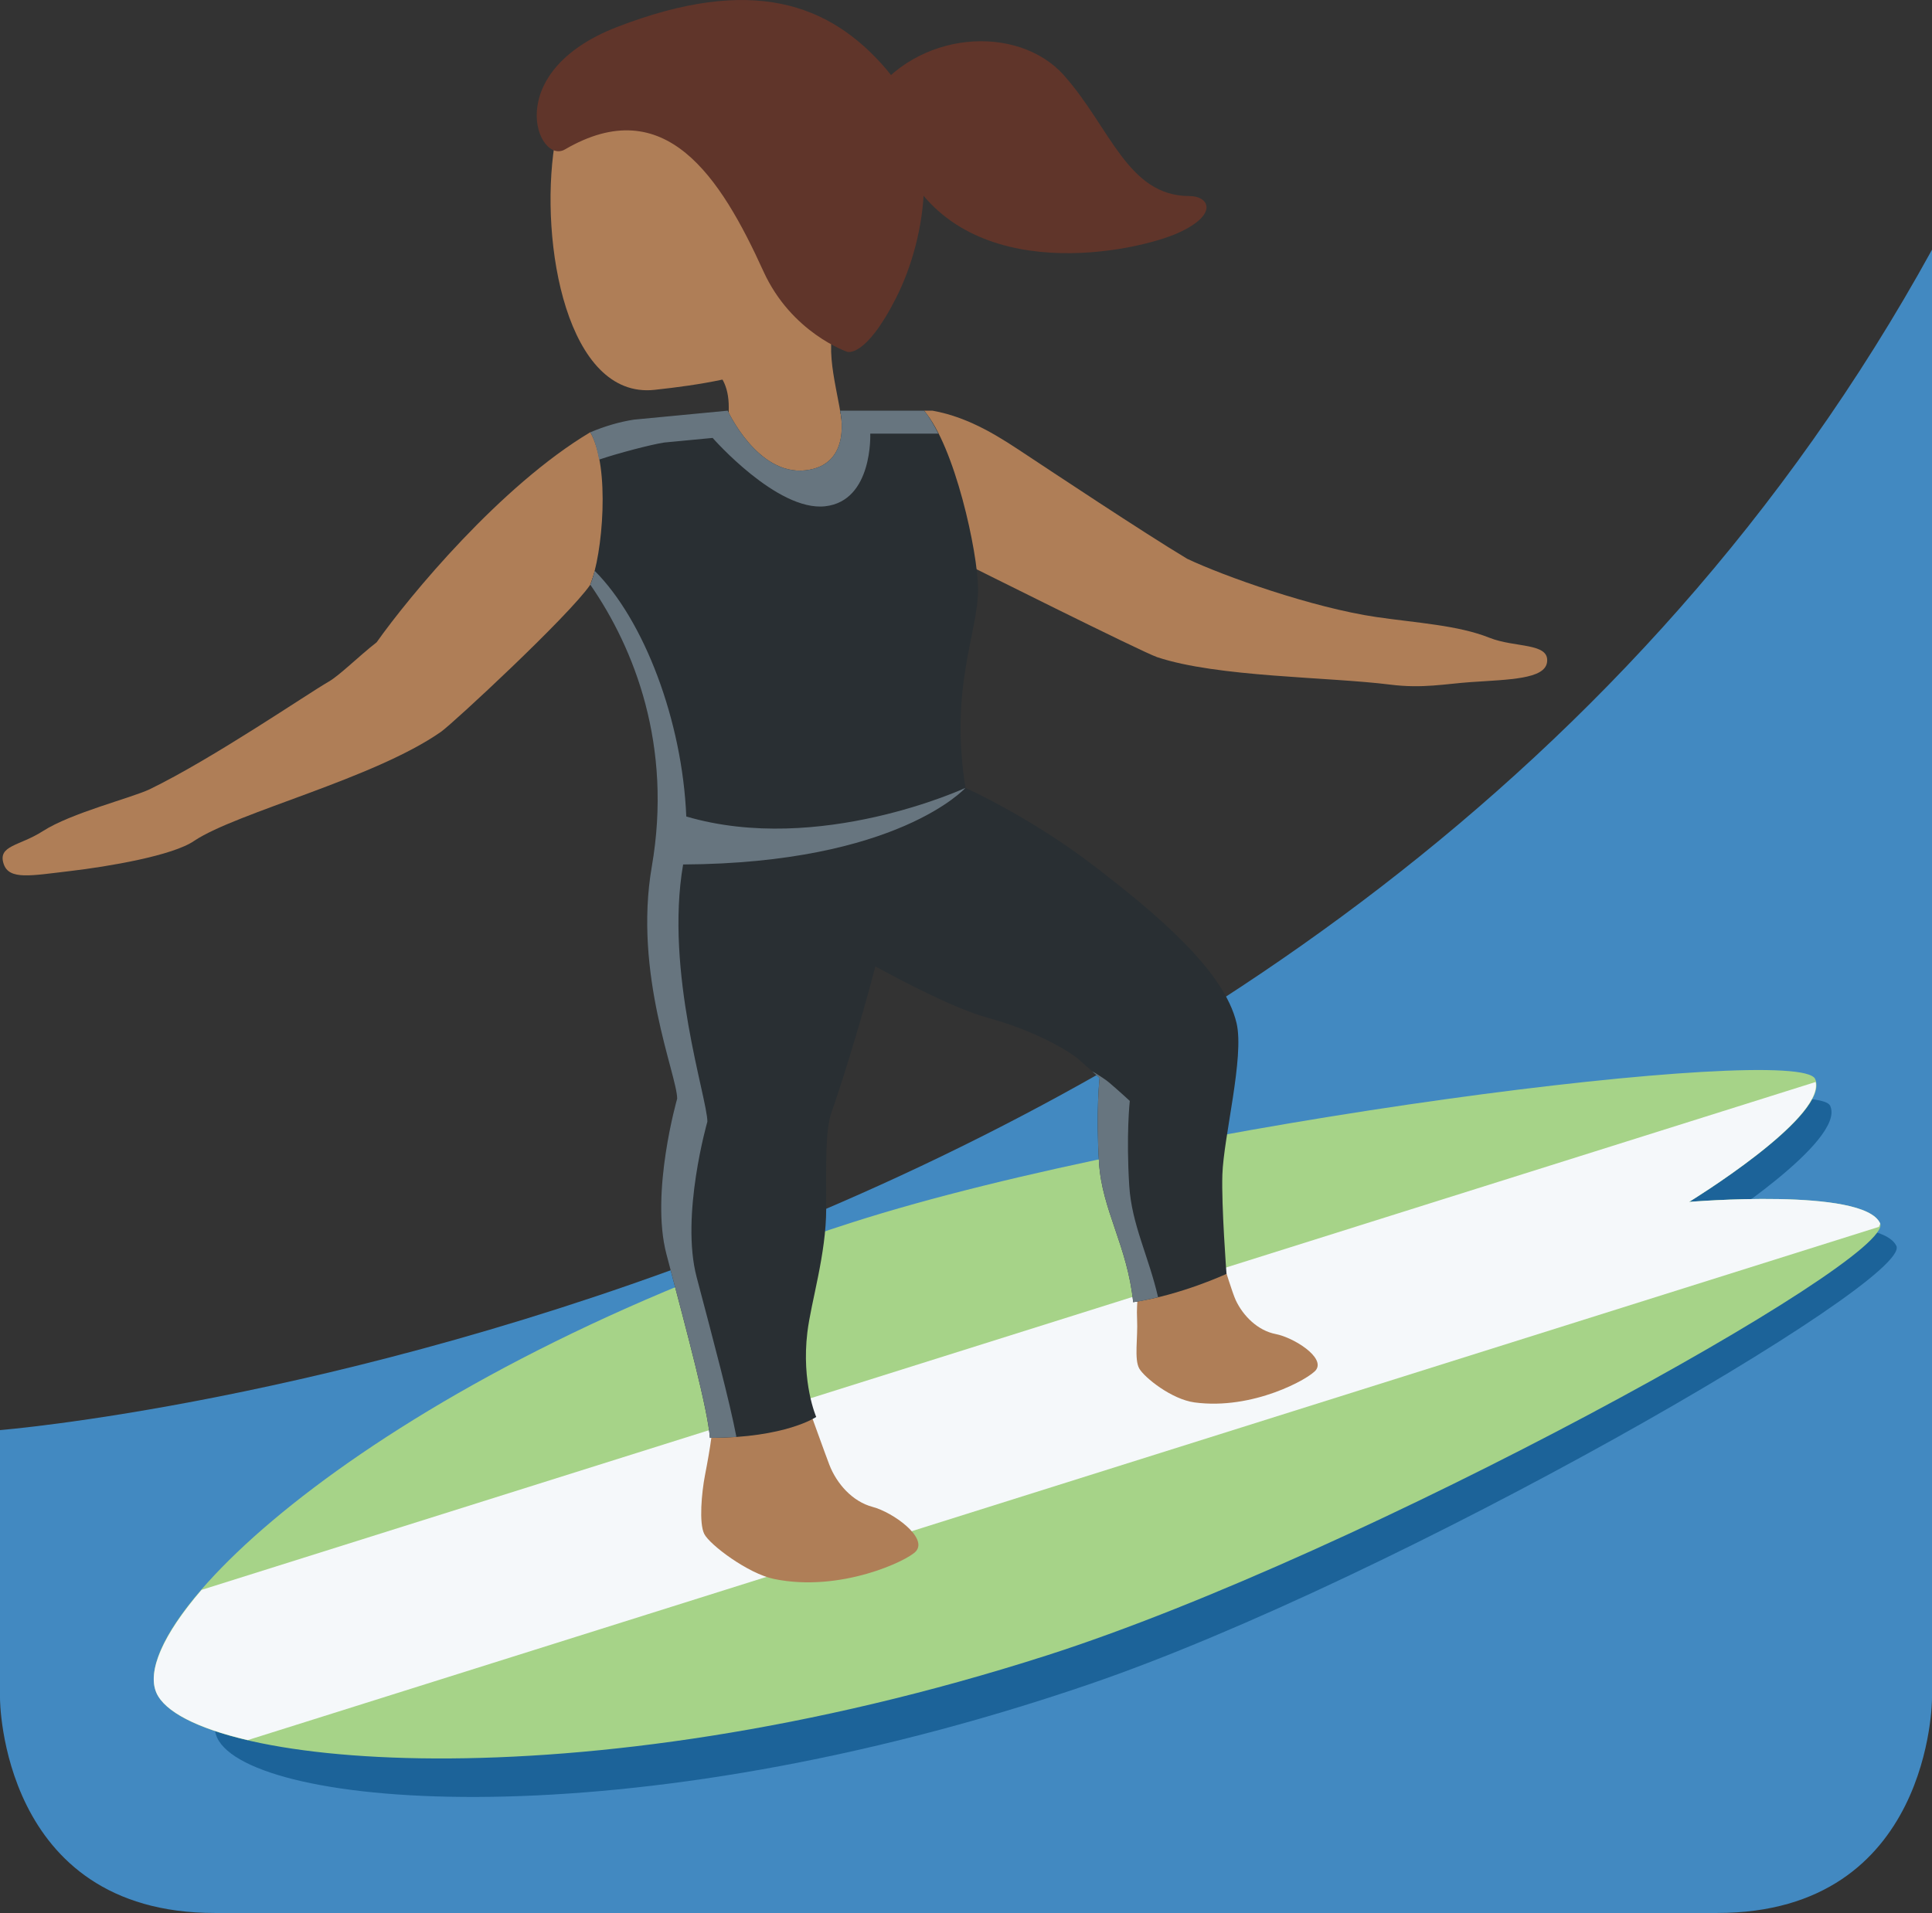 <?xml version="1.0" encoding="UTF-8" standalone="no"?>
<svg
   xmlns:dc="http://purl.org/dc/elements/1.1/"
   xmlns:cc="http://creativecommons.org/ns#"
   xmlns:rdf="http://www.w3.org/1999/02/22-rdf-syntax-ns#"
   xmlns:svg="http://www.w3.org/2000/svg"
   xmlns="http://www.w3.org/2000/svg"
   xmlns:sodipodi="http://sodipodi.sourceforge.net/DTD/sodipodi-0.dtd"
   xmlns:inkscape="http://www.inkscape.org/namespaces/inkscape"
   viewBox="0 0 36 35.654"
   id="svg2"
   version="1.1"
   inkscape:version="0.91 r13725"
   sodipodi:docname="1f3c4-1f3fe-200d-2640-fe0f.svg"
   width="36"
   height="35.654">
  <rect x="0" y="0" width="36" height="35.654" fill="#333333" stroke="none"/>
  <defs
     id="defs28" />
  <sodipodi:namedview
     pagecolor="#ffffff"
     bordercolor="#666666"
     borderopacity="1"
     objecttolerance="10"
     gridtolerance="10"
     guidetolerance="10"
     inkscape:pageopacity="0"
     inkscape:pageshadow="2"
     inkscape:window-width="640"
     inkscape:window-height="480"
     id="namedview26"
     showgrid="false"
     inkscape:zoom="6.5555556"
     inkscape:cx="18"
     inkscape:cy="18"
     inkscape:window-x="0"
     inkscape:window-y="0"
     inkscape:window-maximized="0"
     inkscape:current-layer="svg2" />
  <path
     d="m 36,4.654 0,27 c 0,0 0,4 -4,4 l -28,0 c -4,0 -4,-4 -4,-4 l 0,-5 c 0,0 25,-2 36,-22 z"
     id="path4"
     inkscape:connector-curvature="0"
     style="fill:#4289c1" />
  <path
     d="m 31.844,22.897 c 0,0 2.565,-1.635 2.258,-2.288 -0.309,-0.654 -11.778,0.99 -17.528,2.954 -8.627,2.947 -13.144,7.522 -12.526,8.828 0.617,1.306 7.602,1.953 16.228,-0.993 5.752,-1.964 15.368,-7.524 15.06,-8.177 -0.309,-0.653 -3.492,-0.324 -3.492,-0.324 z"
     id="path6"
     inkscape:connector-curvature="0"
     style="fill:#1c6399" />
  <path
     d="m 31.474,22.401 c 0,0 2.65,-1.619 2.349,-2.291 -0.303,-0.673 -12.042,0.782 -17.949,2.675 -8.864,2.841 -13.563,7.424 -12.958,8.769 0.605,1.345 7.723,2.141 16.585,-0.699 5.91,-1.893 15.833,-7.383 15.532,-8.055 -0.303,-0.673 -3.559,-0.399 -3.559,-0.399 z"
     id="path8"
     inkscape:connector-curvature="0"
     style="fill:#a6d388" />
  <path
     d="m 31.474,22.401 c 0,0 2.507,-1.534 2.358,-2.235 l -30.076,9.466 c -0.722,0.837 -1.019,1.523 -0.84,1.922 0.156,0.348 0.755,0.657 1.7,0.878 l 30.395,-9.566 c 0.003,-0.02 0.029,-0.051 0.022,-0.066 -0.303,-0.673 -3.559,-0.399 -3.559,-0.399 z"
     id="path10"
     inkscape:connector-curvature="0"
     style="fill:#f5f8fa" />
  <path
     d="m 27.755,11.887 c -0.589,-0.235 -1.348,-0.276 -2.104,-0.386 -1.198,-0.175 -2.852,-0.765 -3.529,-1.086 -0.825,-0.495 -2.577,-1.661 -3.012,-1.948 -0.435,-0.287 -1.017,-0.685 -1.735,-0.813 l -0.156,0 c 0.385,0.542 0.609,1.159 0.748,2.841 0,0 3.319,1.661 3.595,1.753 1.125,0.375 3.182,0.366 4.344,0.512 0.602,0.076 1.021,-0.014 1.499,-0.047 0.722,-0.049 1.38,-0.055 1.422,-0.371 0.05,-0.367 -0.595,-0.265 -1.072,-0.455 z M 14.698,0.651 c -1.593,-0.627 -4.077,0.182 -4.365,2.043 -0.287,1.848 0.239,4.747 1.863,4.572 1.702,-0.184 3.448,-0.554 4.138,-2.307 0.69,-1.752 -0.043,-3.681 -1.636,-4.308 z"
     id="path12"
     inkscape:connector-curvature="0"
     style="fill:#af7e57" />
  <path
     d="m 15.882,5.411 c 2.318,-2.723 -3.266,-2.458 -3.266,-2.458 -1.057,0.038 -0.329,1.799 -0.827,2.761 -0.341,0.665 1.095,1.018 1.095,1.018 0,0 0.659,-0.01 0.694,0.79 l 0,0.007 c 0.008,0.204 -0.013,0.445 -0.108,0.769 -0.473,1.601 1.677,2.582 2.149,0.978 0.187,-0.635 0.114,-1.193 0.02,-1.708 l -0.009,-0.046 c -0.144,-0.766 -0.322,-1.438 0.252,-2.111 z m -4.883,2.645 c -1.666,0.993 -3.368,3.049 -3.98,3.914 -0.36,0.283 -0.686,0.614 -0.897,0.736 -0.389,0.223 -2.154,1.432 -3.334,2.005 -0.354,0.166 -1.458,0.438 -1.992,0.781 -0.432,0.278 -0.845,0.262 -0.727,0.612 0.102,0.302 0.508,0.216 1.227,0.132 0.719,-0.084 1.929,-0.289 2.325,-0.566 0.8,-0.531 3.347,-1.156 4.597,-2.031 0.221,-0.155 2.385,-2.163 2.781,-2.741 0.543,-1.515 0.282,-2.556 0,-2.842 z"
     id="path14"
     inkscape:connector-curvature="0"
     style="fill:#af7e57" />
  <path
     d="M 16.518,1.294 C 15.457,0.052 13.998,-0.463 11.499,0.503 9.316,1.347 10.018,3.082 10.527,2.785 c 1.869,-1.09 2.899,0.514 3.697,2.269 0.523,1.151 1.56,1.502 1.56,1.502 0,0 0.337,0.132 0.912,-1.001 0.575,-1.133 0.876,-3.028 -0.178,-4.261 z"
     id="path16"
     inkscape:connector-curvature="0"
     style="fill:#60352a" />
  <path
     d="m 16.261,28.086 c -0.378,-0.1 -0.67,-0.432 -0.807,-0.785 -0.059,-0.152 -0.365,-1.001 -0.365,-1.001 l -1.819,0 c 0.043,0.214 -0.037,0.696 -0.134,1.197 -0.062,0.322 -0.114,0.892 -0.013,1.093 0.101,0.201 0.817,0.74 1.301,0.839 1.237,0.255 2.491,-0.342 2.644,-0.517 0.222,-0.255 -0.428,-0.726 -0.807,-0.826 z m 7.51,-3.222 c -0.334,-0.065 -0.607,-0.336 -0.746,-0.634 -0.06,-0.129 -0.22,-0.651 -0.22,-0.651 l -1.609,0.22 c 0.05,0.183 -0.027,0.417 -0.008,0.793 0.017,0.335 -0.058,0.748 0.042,0.917 0.099,0.169 0.601,0.571 1.027,0.629 1.088,0.148 2.141,-0.443 2.264,-0.604 0.176,-0.235 -0.416,-0.605 -0.75,-0.67 z"
     id="path18"
     inkscape:connector-curvature="0"
     style="fill:#af7e57" />
  <path
     d="m 16.188,1.873 c 0.875,-1.312 2.774,-1.438 3.637,-0.469 0.863,0.969 1.185,2.25 2.338,2.25 0.368,0 0.552,0.344 -0.212,0.688 -0.764,0.344 -3.889,1.031 -5.076,-1.188 -0.531,-0.656 -0.687,-1.281 -0.687,-1.281 z"
     id="path20"
     inkscape:connector-curvature="0"
     style="fill:#60352a" />
  <path
     d="m 22.777,21.895 c 0.023,-0.706 0.412,-2.193 0.265,-2.824 -0.229,-0.981 -1.5,-2.047 -2.677,-2.948 -1.177,-0.901 -2.375,-1.438 -2.375,-1.438 -0.302,-1.896 0.242,-2.896 0.235,-3.716 -0.006,-0.684 -0.433,-2.648 -1.006,-3.315 l -1.565,0 c 0,0 0.246,1.013 -0.647,1.112 -0.895,0.099 -1.447,-1.112 -1.447,-1.112 l -1.748,0.167 c -0.278,0.043 -0.549,0.125 -0.813,0.236 0.376,0.639 0.23,2.285 0,2.841 0.823,1.188 1.536,3.003 1.146,5.256 -0.346,2.002 0.473,3.889 0.473,4.324 0,0 -0.503,1.749 -0.2,2.898 0.403,1.529 0.768,2.884 0.81,3.423 1.412,0 1.981,-0.39 1.981,-0.39 0,0 -0.278,-0.638 -0.165,-1.577 0.069,-0.572 0.351,-1.455 0.351,-2.304 0,-0.849 -0.022,-1.461 0.104,-1.812 0.126,-0.351 0.52,-1.576 0.812,-2.704 0.534,0.292 1.493,0.792 2.084,0.954 0.849,0.232 1.494,0.595 1.718,0.79 0.224,0.195 0.376,0.335 0.376,0.335 0,0 -0.07,0.625 -0.01,1.583 0.055,0.877 0.53,1.551 0.636,2.596 0.893,-0.133 1.739,-0.528 1.739,-0.528 0,0 -0.096,-1.267 -0.077,-1.847 z"
     id="path22"
     inkscape:connector-curvature="0"
     style="fill:#292f33" />
  <path
     d="m 12.375,8.248 0.904,-0.086 c 0,0 1.202,1.373 2.096,1.274 0.894,-0.099 0.841,-1.354 0.841,-1.354 l 1.269,0 c -0.085,-0.168 -0.173,-0.319 -0.266,-0.428 l -1.565,0 c 0,0 0.246,1.013 -0.647,1.112 -0.895,0.099 -1.447,-1.112 -1.447,-1.112 l -1.748,0.167 c -0.278,0.043 -0.549,0.125 -0.813,0.236 0.077,0.131 0.128,0.311 0.165,0.509 0.346,-0.118 0.973,-0.282 1.211,-0.318 z m 8.667,13.854 c -0.06,-0.958 0.01,-1.583 0.01,-1.583 0,0 -0.151,-0.141 -0.376,-0.335 -0.068,-0.059 -0.186,-0.136 -0.326,-0.218 l 0.139,0.126 c 0,0 -0.07,0.625 -0.01,1.583 0.055,0.877 0.53,1.551 0.636,2.596 0.158,-0.024 0.313,-0.057 0.464,-0.093 -0.175,-0.763 -0.492,-1.357 -0.537,-2.076 z m -8.061,1.701 c -0.303,-1.149 0.2,-2.898 0.2,-2.898 0,-0.435 -0.798,-2.791 -0.452,-4.793 4,-0.021 5.26,-1.427 5.26,-1.427 0,0 -2.719,1.26 -5.201,0.533 -0.074,-1.788 -0.788,-3.661 -1.707,-4.579 -0.025,0.1 -0.053,0.188 -0.082,0.258 0.823,1.188 1.536,3.003 1.146,5.256 -0.346,2.002 0.473,3.889 0.473,4.324 0,0 -0.503,1.749 -0.2,2.898 0.403,1.529 0.768,2.884 0.81,3.423 0.178,0 0.342,-0.006 0.494,-0.017 -0.129,-0.672 -0.421,-1.766 -0.741,-2.978 z"
     id="path24"
     inkscape:connector-curvature="0"
     style="fill:#67757f" />
</svg>
